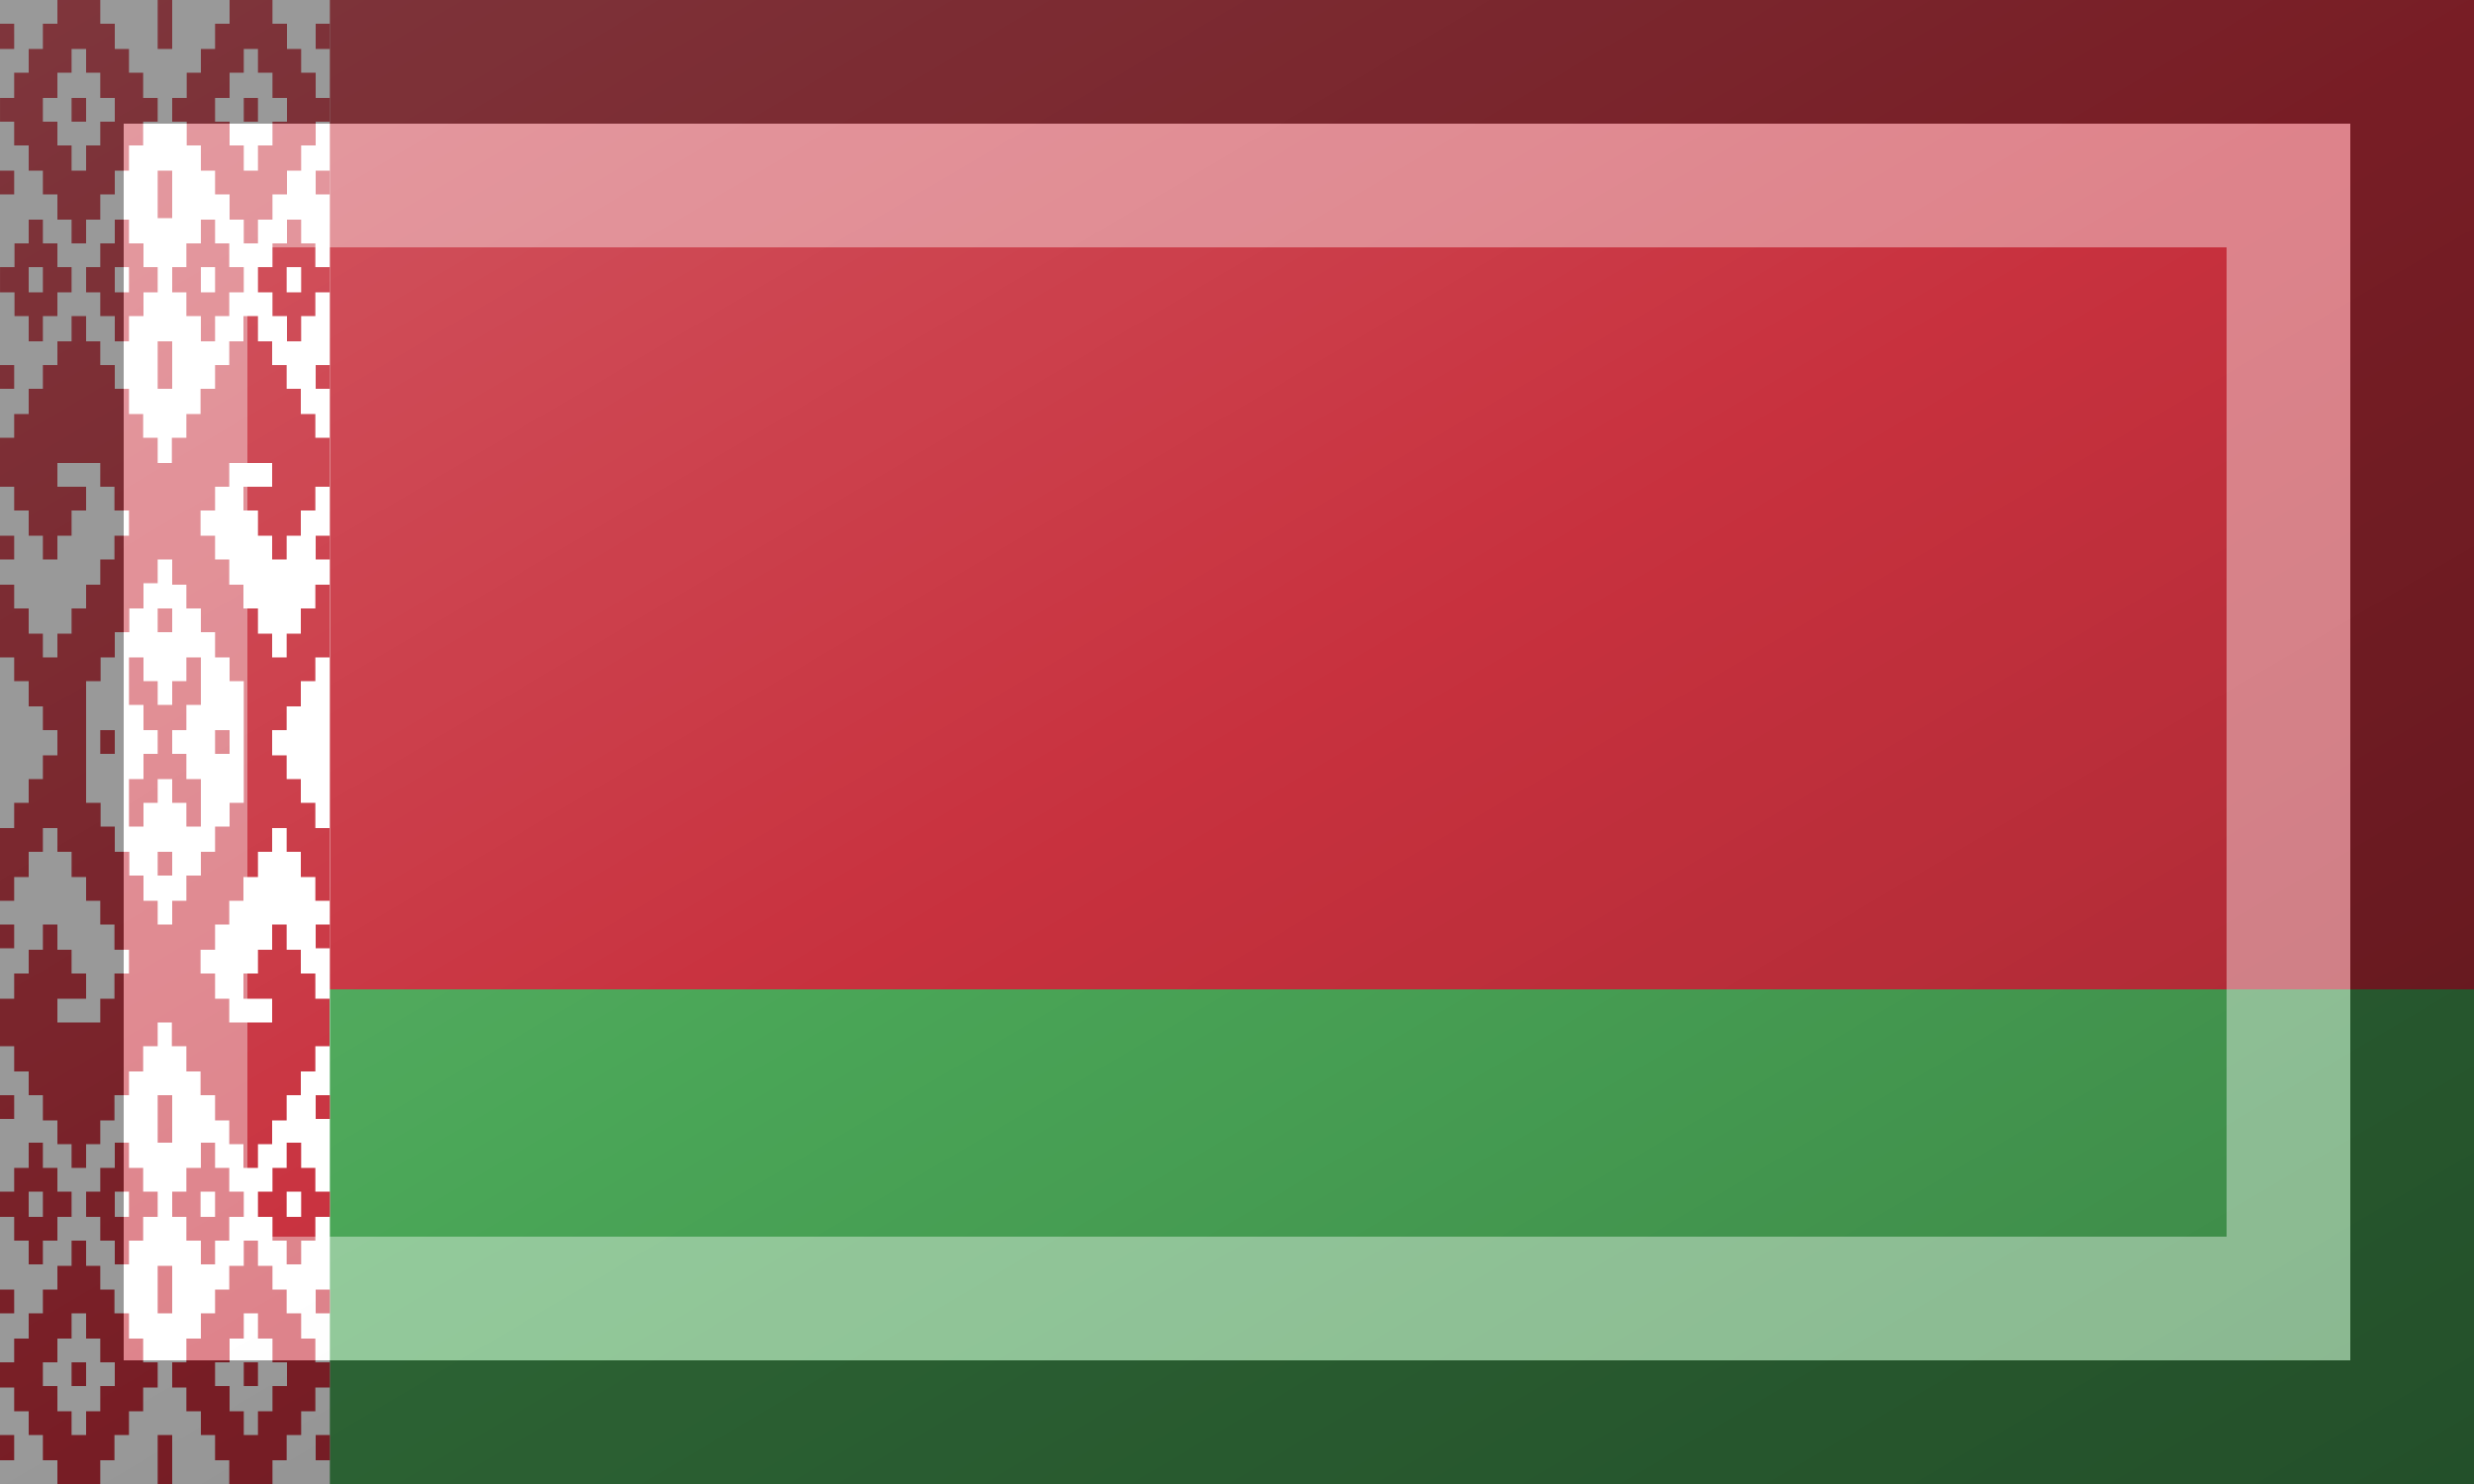 <?xml version="1.0"?>
<svg xmlns="http://www.w3.org/2000/svg" xmlns:xlink="http://www.w3.org/1999/xlink" version="1.1" width="600" height="360" viewBox="0 0 600 360">
<rect x="0" y="0" width="600" height="360" fill="#333333" stroke="none"/>
<!-- Generated by Kreative Vexillo v1.0 -->
<style>
.green{fill:rgb(74,166,87);}
.red{fill:rgb(200,49,62);}
.white{fill:rgb(255,255,255);}
</style>
<defs>
<path id="ornament" d="M 0.174 0.0 L 0.174 0.016 L 0.13 0.016 L 0.13 0.033 L 0.087 0.033 L 0.087 0.049 L 0.043 0.049 L 0.043 0.066 L 9.999424E-5 0.066 L 9.999424E-5 0.082 L 0.043 0.082 L 0.043 0.098 L 0.087 0.098 L 0.087 0.115 L 0.13 0.115 L 0.13 0.131 L 0.174 0.131 L 0.174 0.148 L 0.217 0.148 L 0.217 0.164 L 0.261 0.164 L 0.261 0.148 L 0.304 0.148 L 0.304 0.131 L 0.348 0.131 L 0.348 0.115 L 0.391 0.115 L 0.391 0.098 L 0.434 0.098 L 0.434 0.082 L 0.478 0.082 L 0.478 0.066 L 0.434 0.066 L 0.434 0.049 L 0.391 0.049 L 0.391 0.033 L 0.348 0.033 L 0.348 0.016 L 0.304 0.016 L 0.304 -3.7252903E-9 L 0.174 -3.7252903E-9 Z M 0.478 0.0 L 0.478 0.033 L 0.496 0.033 L 0.505 0.033 L 0.522 0.033 L 0.522 0.0 L 0.505 0.0 L 0.496 0.0 L 0.478 0.0 Z M 0.696 0.0 L 0.696 0.016 L 0.652 0.016 L 0.652 0.033 L 0.609 0.033 L 0.609 0.049 L 0.566 0.049 L 0.566 0.066 L 0.522 0.066 L 0.522 0.082 L 0.566 0.082 L 0.566 0.098 L 0.609 0.098 L 0.609 0.115 L 0.652 0.115 L 0.652 0.131 L 0.696 0.131 L 0.696 0.148 L 0.739 0.148 L 0.739 0.164 L 0.782 0.164 L 0.782 0.148 L 0.826 0.148 L 0.826 0.131 L 0.87 0.131 L 0.87 0.115 L 0.913 0.115 L 0.913 0.098 L 0.957 0.098 L 0.957 0.082 L 1 0.082 L 1 0.066 L 0.957 0.066 L 0.957 0.049 L 0.913 0.049 L 0.913 0.033 L 0.87 0.033 L 0.87 0.016 L 0.826 0.016 L 0.826 -3.7252903E-9 L 0.696 0.0 Z M 0.0 0.016 L 0.0 0.033 L 0.043 0.033 L 0.043 0.016 L 0.0 0.016 Z M 0.957 0.016 L 0.957 0.033 L 1.0 0.033 L 1.0 0.016 L 0.957 0.016 Z M 0.217 0.033 L 0.261 0.033 L 0.261 0.049 L 0.304 0.049 L 0.304 0.066 L 0.348 0.066 L 0.348 0.082 L 0.304 0.082 L 0.304 0.098 L 0.261 0.098 L 0.261 0.115 L 0.217 0.115 L 0.217 0.098 L 0.174 0.098 L 0.174 0.082 L 0.13 0.082 L 0.13 0.066 L 0.174 0.066 L 0.174 0.049 L 0.217 0.049 L 0.217 0.033 Z M 0.739 0.033 L 0.782 0.033 L 0.782 0.049 L 0.826 0.049 L 0.826 0.066 L 0.87 0.066 L 0.87 0.082 L 0.826 0.082 L 0.826 0.098 L 0.782 0.098 L 0.782 0.115 L 0.739 0.115 L 0.739 0.098 L 0.696 0.098 L 0.696 0.082 L 0.652 0.082 L 0.652 0.066 L 0.696 0.066 L 0.696 0.049 L 0.739 0.049 L 0.739 0.033 Z M 0.217 0.066 L 0.217 0.082 L 0.261 0.082 L 0.261 0.066 L 0.217 0.066 Z M 0.739 0.066 L 0.739 0.082 L 0.782 0.082 L 0.782 0.066 L 0.739 0.066 Z M 0.0 0.115 L 0.0 0.131 L 0.043 0.131 L 0.043 0.115 L 0.0 0.115 Z M 0.478 0.115 L 0.478 0.147 L 0.496 0.147 L 0.504 0.147 L 0.522 0.147 L 0.522 0.115 L 0.504 0.115 L 0.496 0.115 L 0.478 0.115 Z M 0.957 0.115 L 0.957 0.131 L 1 0.131 L 1 0.115 L 0.957 0.115 Z M 0.087 0.148 L 0.087 0.164 L 0.044 0.164 L 0.044 0.18 L 1.0000169E-4 0.18 L 1.0000169E-4 0.197 L 0.044 0.197 L 0.044 0.213 L 0.087 0.213 L 0.087 0.23 L 0.13 0.23 L 0.13 0.213 L 0.174 0.213 L 0.174 0.197 L 0.217 0.197 L 0.217 0.18 L 0.174 0.18 L 0.174 0.164 L 0.13 0.164 L 0.13 0.148 L 0.087 0.148 Z M 0.348 0.148 L 0.348 0.164 L 0.304 0.164 L 0.304 0.18 L 0.261 0.18 L 0.261 0.197 L 0.304 0.197 L 0.304 0.213 L 0.348 0.213 L 0.348 0.23 L 0.391 0.23 L 0.391 0.213 L 0.435 0.213 L 0.435 0.197 L 0.478 0.197 L 0.478 0.18 L 0.435 0.18 L 0.435 0.164 L 0.391 0.164 L 0.391 0.148 L 0.348 0.148 Z M 0.609 0.148 L 0.609 0.164 L 0.565 0.164 L 0.565 0.18 L 0.522 0.18 L 0.522 0.197 L 0.565 0.197 L 0.565 0.213 L 0.609 0.213 L 0.609 0.23 L 0.652 0.23 L 0.652 0.213 L 0.695 0.213 L 0.695 0.197 L 0.739 0.197 L 0.739 0.18 L 0.695 0.18 L 0.695 0.164 L 0.652 0.164 L 0.652 0.148 L 0.609 0.148 Z M 0.87 0.148 L 0.87 0.164 L 0.826 0.164 L 0.826 0.18 L 0.782 0.18 L 0.782 0.197 L 0.826 0.197 L 0.826 0.213 L 0.87 0.213 L 0.87 0.23 L 0.913 0.23 L 0.913 0.213 L 0.956 0.213 L 0.956 0.197 L 1 0.197 L 1 0.18 L 0.956 0.18 L 0.956 0.164 L 0.913 0.164 L 0.913 0.148 L 0.87 0.148 Z M 0.087 0.18 L 0.13 0.18 L 0.13 0.197 L 0.087 0.197 L 0.087 0.18 Z M 0.348 0.18 L 0.391 0.18 L 0.391 0.197 L 0.348 0.197 L 0.348 0.18 Z M 0.609 0.18 L 0.652 0.18 L 0.652 0.197 L 0.609 0.197 L 0.609 0.18 Z M 0.869 0.18 L 0.913 0.18 L 0.913 0.197 L 0.869 0.197 L 0.869 0.18 Z M 0.217 0.213 L 0.217 0.23 L 0.174 0.23 L 0.174 0.246 L 0.13 0.246 L 0.13 0.262 L 0.087 0.262 L 0.087 0.279 L 0.043 0.279 L 0.043 0.295 L -1.0006875E-4 0.295 L -1.0006875E-4 0.328 L 0.043 0.328 L 0.043 0.344 L 0.087 0.344 L 0.087 0.361 L 0.13 0.361 L 0.13 0.377 L 0.174 0.377 L 0.174 0.361 L 0.217 0.361 L 0.217 0.344 L 0.261 0.344 L 0.261 0.328 L 0.174 0.328 L 0.174 0.312 L 0.304 0.312 L 0.304 0.328 L 0.347 0.328 L 0.347 0.344 L 0.391 0.344 L 0.391 0.361 L 0.347 0.361 L 0.347 0.377 L 0.304 0.377 L 0.304 0.394 L 0.261 0.394 L 0.261 0.41 L 0.217 0.41 L 0.217 0.427 L 0.174 0.427 L 0.174 0.443 L 0.13 0.443 L 0.13 0.427 L 0.087 0.427 L 0.087 0.41 L 0.043 0.41 L 0.043 0.394 L -1.0008365E-4 0.394 L -1.0008365E-4 0.443 L 0.043 0.443 L 0.043 0.459 L 0.087 0.459 L 0.087 0.476 L 0.13 0.476 L 0.13 0.492 L 0.174 0.492 L 0.174 0.502 L 0.174 0.509 L 0.13 0.509 L 0.13 0.525 L 0.087 0.525 L 0.087 0.541 L 0.043 0.541 L 0.043 0.558 L -1.0008365E-4 0.558 L -1.0008365E-4 0.607 L 0.043 0.607 L 0.043 0.591 L 0.087 0.591 L 0.087 0.574 L 0.13 0.574 L 0.13 0.558 L 0.174 0.558 L 0.174 0.574 L 0.217 0.574 L 0.217 0.591 L 0.261 0.591 L 0.261 0.607 L 0.304 0.607 L 0.304 0.623 L 0.347 0.623 L 0.347 0.64 L 0.391 0.64 L 0.391 0.656 L 0.347 0.656 L 0.347 0.673 L 0.304 0.673 L 0.304 0.689 L 0.174 0.689 L 0.174 0.673 L 0.261 0.673 L 0.261 0.656 L 0.217 0.656 L 0.217 0.64 L 0.174 0.64 L 0.174 0.623 L 0.13 0.623 L 0.13 0.64 L 0.087 0.64 L 0.087 0.656 L 0.043 0.656 L 0.043 0.673 L -1.0008365E-4 0.673 L -1.0008365E-4 0.705 L 0.043 0.705 L 0.043 0.722 L 0.087 0.722 L 0.087 0.738 L 0.13 0.738 L 0.13 0.755 L 0.174 0.755 L 0.174 0.771 L 0.217 0.771 L 0.217 0.787 L 0.261 0.787 L 0.261 0.771 L 0.304 0.771 L 0.304 0.755 L 0.347 0.755 L 0.347 0.738 L 0.391 0.738 L 0.391 0.722 L 0.434 0.722 L 0.434 0.705 L 0.478 0.705 L 0.478 0.689 L 0.504 0.689 L 0.521 0.689 L 0.521 0.705 L 0.565 0.705 L 0.565 0.722 L 0.608 0.722 L 0.608 0.738 L 0.652 0.738 L 0.652 0.755 L 0.695 0.755 L 0.695 0.771 L 0.738 0.771 L 0.738 0.787 L 0.782 0.787 L 0.782 0.771 L 0.825 0.771 L 0.825 0.755 L 0.869 0.755 L 0.869 0.738 L 0.912 0.738 L 0.912 0.722 L 0.956 0.722 L 0.956 0.705 L 0.999 0.705 L 0.999 0.673 L 0.956 0.673 L 0.956 0.656 L 0.912 0.656 L 0.912 0.64 L 0.869 0.64 L 0.869 0.623 L 0.825 0.623 L 0.825 0.64 L 0.782 0.64 L 0.782 0.656 L 0.738 0.656 L 0.738 0.673 L 0.825 0.673 L 0.825 0.689 L 0.695 0.689 L 0.695 0.673 L 0.652 0.673 L 0.652 0.656 L 0.608 0.656 L 0.608 0.64 L 0.652 0.64 L 0.652 0.623 L 0.695 0.623 L 0.695 0.607 L 0.738 0.607 L 0.738 0.591 L 0.782 0.591 L 0.782 0.574 L 0.825 0.574 L 0.825 0.558 L 0.869 0.558 L 0.869 0.574 L 0.912 0.574 L 0.912 0.591 L 0.956 0.591 L 0.956 0.607 L 0.999 0.607 L 0.999 0.558 L 0.956 0.558 L 0.956 0.541 L 0.912 0.541 L 0.912 0.525 L 0.869 0.525 L 0.869 0.509 L 0.825 0.509 L 0.825 0.499 L 0.825 0.492 L 0.869 0.492 L 0.869 0.476 L 0.912 0.476 L 0.912 0.459 L 0.956 0.459 L 0.956 0.443 L 0.999 0.443 L 0.999 0.394 L 0.956 0.394 L 0.956 0.41 L 0.912 0.41 L 0.912 0.427 L 0.869 0.427 L 0.869 0.443 L 0.825 0.443 L 0.825 0.427 L 0.782 0.427 L 0.782 0.41 L 0.738 0.41 L 0.738 0.394 L 0.695 0.394 L 0.695 0.377 L 0.652 0.377 L 0.652 0.361 L 0.608 0.361 L 0.608 0.344 L 0.652 0.344 L 0.652 0.328 L 0.695 0.328 L 0.695 0.312 L 0.825 0.312 L 0.825 0.328 L 0.738 0.328 L 0.738 0.344 L 0.782 0.344 L 0.782 0.361 L 0.825 0.361 L 0.825 0.377 L 0.869 0.377 L 0.869 0.361 L 0.912 0.361 L 0.912 0.344 L 0.956 0.344 L 0.956 0.328 L 0.999 0.328 L 0.999 0.295 L 0.956 0.295 L 0.956 0.279 L 0.912 0.279 L 0.912 0.262 L 0.869 0.262 L 0.869 0.246 L 0.825 0.246 L 0.825 0.23 L 0.782 0.23 L 0.782 0.213 L 0.738 0.213 L 0.738 0.23 L 0.695 0.23 L 0.695 0.246 L 0.652 0.246 L 0.652 0.262 L 0.608 0.262 L 0.608 0.279 L 0.565 0.279 L 0.565 0.295 L 0.521 0.295 L 0.521 0.312 L 0.504 0.312 L 0.478 0.312 L 0.478 0.295 L 0.434 0.295 L 0.434 0.279 L 0.391 0.279 L 0.391 0.262 L 0.348 0.262 L 0.348 0.246 L 0.304 0.246 L 0.304 0.23 L 0.261 0.23 L 0.261 0.213 L 0.217 0.213 Z M 0.478 0.23 L 0.478 0.262 L 0.495 0.262 L 0.504 0.262 L 0.522 0.262 L 0.522 0.23 L 0.504 0.23 L 0.495 0.23 L 0.478 0.23 Z M 0.0 0.246 L 0.0 0.262 L 0.043 0.262 L 0.043 0.246 L 0.0 0.246 Z M 0.957 0.246 L 0.957 0.262 L 1.0 0.262 L 1.0 0.246 L 0.957 0.246 Z M 0.0 0.361 L 0.0 0.377 L 0.043 0.377 L 0.043 0.361 L 0.0 0.361 Z M 0.957 0.361 L 0.957 0.377 L 1.0 0.377 L 1.0 0.361 L 0.957 0.361 Z M 0.478 0.377 L 0.505 0.377 L 0.522 0.377 L 0.522 0.394 L 0.565 0.394 L 0.565 0.41 L 0.609 0.41 L 0.609 0.426 L 0.652 0.426 L 0.652 0.443 L 0.696 0.443 L 0.696 0.459 L 0.739 0.459 L 0.739 0.498 L 0.739 0.541 L 0.696 0.541 L 0.696 0.557 L 0.652 0.557 L 0.652 0.574 L 0.609 0.574 L 0.609 0.59 L 0.565 0.59 L 0.565 0.607 L 0.522 0.607 L 0.522 0.623 L 0.505 0.623 L 0.478 0.623 L 0.478 0.607 L 0.435 0.607 L 0.435 0.59 L 0.392 0.59 L 0.392 0.574 L 0.348 0.574 L 0.348 0.557 L 0.305 0.557 L 0.305 0.541 L 0.261 0.541 L 0.261 0.498 L 0.261 0.459 L 0.305 0.459 L 0.305 0.443 L 0.348 0.443 L 0.348 0.426 L 0.392 0.426 L 0.392 0.41 L 0.435 0.41 L 0.435 0.393 L 0.478 0.393 L 0.478 0.377 Z M 0.478 0.41 L 0.478 0.426 L 0.505 0.426 L 0.522 0.426 L 0.522 0.41 L 0.505 0.41 L 0.478 0.41 Z M 0.391 0.443 L 0.391 0.475 L 0.435 0.475 L 0.435 0.492 L 0.478 0.492 L 0.478 0.498 L 0.478 0.508 L 0.435 0.508 L 0.435 0.525 L 0.391 0.525 L 0.391 0.557 L 0.435 0.557 L 0.435 0.541 L 0.478 0.541 L 0.478 0.525 L 0.504 0.525 L 0.522 0.525 L 0.522 0.541 L 0.565 0.541 L 0.565 0.557 L 0.609 0.557 L 0.609 0.525 L 0.565 0.525 L 0.565 0.508 L 0.522 0.508 L 0.522 0.498 L 0.522 0.492 L 0.565 0.492 L 0.565 0.475 L 0.609 0.475 L 0.609 0.443 L 0.565 0.443 L 0.565 0.459 L 0.522 0.459 L 0.522 0.475 L 0.504 0.475 L 0.478 0.475 L 0.478 0.459 L 0.435 0.459 L 0.435 0.443 L 0.391 0.443 Z M 0.304 0.492 L 0.304 0.498 L 0.304 0.508 L 0.348 0.508 L 0.348 0.498 L 0.348 0.492 L 0.304 0.492 Z M 0.652 0.492 L 0.652 0.498 L 0.652 0.508 L 0.696 0.508 L 0.696 0.498 L 0.696 0.492 L 0.652 0.492 Z M 0.478 0.574 L 0.478 0.59 L 0.504 0.59 L 0.522 0.59 L 0.522 0.574 L 0.504 0.574 L 0.478 0.574 Z M 0.0 0.623 L 0.0 0.639 L 0.043 0.639 L 0.043 0.623 L 0.0 0.623 Z M 0.957 0.623 L 0.957 0.639 L 1.0 0.639 L 1.0 0.623 L 0.957 0.623 Z M 0.0 0.738 L 0.0 0.754 L 0.043 0.754 L 0.043 0.738 L 0.0 0.738 Z M 0.478 0.738 L 0.478 0.77 L 0.504 0.77 L 0.522 0.77 L 0.522 0.738 L 0.504 0.738 L 0.478 0.738 Z M 0.957 0.738 L 0.957 0.754 L 1 0.754 L 1 0.738 L 0.957 0.738 Z M 0.087 0.77 L 0.087 0.787 L 0.043 0.787 L 0.043 0.803 L -2.2351742E-8 0.803 L -2.2351742E-8 0.82 L 0.043 0.82 L 0.043 0.836 L 0.087 0.836 L 0.087 0.852 L 0.13 0.852 L 0.13 0.836 L 0.174 0.836 L 0.174 0.82 L 0.217 0.82 L 0.217 0.803 L 0.174 0.803 L 0.174 0.787 L 0.13 0.787 L 0.13 0.77 L 0.087 0.77 Z M 0.348 0.77 L 0.348 0.787 L 0.304 0.787 L 0.304 0.803 L 0.261 0.803 L 0.261 0.82 L 0.304 0.82 L 0.304 0.836 L 0.348 0.836 L 0.348 0.852 L 0.391 0.852 L 0.391 0.836 L 0.434 0.836 L 0.434 0.82 L 0.478 0.82 L 0.478 0.803 L 0.434 0.803 L 0.434 0.787 L 0.391 0.787 L 0.391 0.77 L 0.348 0.77 Z M 0.609 0.77 L 0.609 0.787 L 0.565 0.787 L 0.565 0.803 L 0.522 0.803 L 0.522 0.82 L 0.565 0.82 L 0.565 0.836 L 0.609 0.836 L 0.609 0.852 L 0.652 0.852 L 0.652 0.836 L 0.695 0.836 L 0.695 0.82 L 0.739 0.82 L 0.739 0.803 L 0.695 0.803 L 0.695 0.787 L 0.652 0.787 L 0.652 0.77 L 0.609 0.77 Z M 0.869 0.77 L 0.869 0.787 L 0.826 0.787 L 0.826 0.803 L 0.782 0.803 L 0.782 0.82 L 0.826 0.82 L 0.826 0.836 L 0.869 0.836 L 0.869 0.852 L 0.913 0.852 L 0.913 0.836 L 0.956 0.836 L 0.956 0.82 L 1 0.82 L 1 0.803 L 0.956 0.803 L 0.956 0.787 L 0.913 0.787 L 0.913 0.77 L 0.869 0.77 Z M 0.087 0.803 L 0.13 0.803 L 0.13 0.82 L 0.087 0.82 L 0.087 0.803 Z M 0.348 0.803 L 0.391 0.803 L 0.391 0.82 L 0.348 0.82 L 0.348 0.803 Z M 0.608 0.803 L 0.652 0.803 L 0.652 0.82 L 0.608 0.82 L 0.608 0.803 Z M 0.869 0.803 L 0.913 0.803 L 0.913 0.82 L 0.869 0.82 L 0.869 0.803 Z M 0.217 0.836 L 0.217 0.853 L 0.174 0.853 L 0.174 0.869 L 0.13 0.869 L 0.13 0.885 L 0.087 0.885 L 0.087 0.902 L 0.043 0.902 L 0.043 0.918 L -2.0008534E-4 0.918 L -2.0008534E-4 0.935 L 0.043 0.935 L 0.043 0.951 L 0.087 0.951 L 0.087 0.967 L 0.13 0.967 L 0.13 0.984 L 0.174 0.984 L 0.174 1 L 0.304 1 L 0.304 0.984 L 0.347 0.984 L 0.347 0.967 L 0.391 0.967 L 0.391 0.951 L 0.434 0.951 L 0.434 0.935 L 0.478 0.935 L 0.478 0.918 L 0.434 0.918 L 0.434 0.902 L 0.391 0.902 L 0.391 0.885 L 0.347 0.885 L 0.347 0.869 L 0.304 0.869 L 0.304 0.853 L 0.261 0.853 L 0.261 0.836 L 0.217 0.836 Z M 0.739 0.836 L 0.739 0.853 L 0.695 0.853 L 0.695 0.869 L 0.652 0.869 L 0.652 0.885 L 0.609 0.885 L 0.609 0.902 L 0.565 0.902 L 0.565 0.918 L 0.522 0.918 L 0.522 0.935 L 0.565 0.935 L 0.565 0.951 L 0.609 0.951 L 0.609 0.967 L 0.652 0.967 L 0.652 0.984 L 0.695 0.984 L 0.695 1 L 0.826 1 L 0.826 0.984 L 0.869 0.984 L 0.869 0.967 L 0.913 0.967 L 0.913 0.951 L 0.956 0.951 L 0.956 0.935 L 1 0.935 L 1 0.918 L 0.956 0.918 L 0.956 0.902 L 0.913 0.902 L 0.913 0.885 L 0.869 0.885 L 0.869 0.869 L 0.826 0.869 L 0.826 0.853 L 0.782 0.853 L 0.782 0.836 L 0.739 0.836 Z M 0.478 0.853 L 0.478 0.885 L 0.504 0.885 L 0.522 0.885 L 0.522 0.853 L 0.504 0.853 L 0.478 0.853 Z M 0.0 0.869 L 0.0 0.885 L 0.043 0.885 L 0.043 0.869 L 0.0 0.869 Z M 0.957 0.869 L 0.957 0.885 L 1.0 0.885 L 1.0 0.869 L 0.957 0.869 Z M 0.217 0.885 L 0.261 0.885 L 0.261 0.902 L 0.304 0.902 L 0.304 0.918 L 0.348 0.918 L 0.348 0.934 L 0.304 0.934 L 0.304 0.951 L 0.261 0.951 L 0.261 0.967 L 0.217 0.967 L 0.217 0.951 L 0.174 0.951 L 0.174 0.934 L 0.13 0.934 L 0.13 0.918 L 0.174 0.918 L 0.174 0.902 L 0.217 0.902 L 0.217 0.885 Z M 0.739 0.885 L 0.782 0.885 L 0.782 0.902 L 0.826 0.902 L 0.826 0.918 L 0.87 0.918 L 0.87 0.934 L 0.826 0.934 L 0.826 0.951 L 0.782 0.951 L 0.782 0.967 L 0.739 0.967 L 0.739 0.951 L 0.696 0.951 L 0.696 0.934 L 0.652 0.934 L 0.652 0.918 L 0.696 0.918 L 0.696 0.902 L 0.739 0.902 L 0.739 0.885 Z M 0.217 0.918 L 0.217 0.934 L 0.261 0.934 L 0.261 0.918 L 0.217 0.918 Z M 0.739 0.918 L 0.739 0.934 L 0.782 0.934 L 0.782 0.918 L 0.739 0.918 Z M 0.0 0.967 L 0.0 0.984 L 0.043 0.984 L 0.043 0.967 L 0.0 0.967 Z M 0.478 0.967 L 0.478 1.0 L 0.504 1.0 L 0.522 1.0 L 0.522 0.967 L 0.504 0.967 L 0.478 0.967 Z M 0.957 0.967 L 0.957 0.984 L 1 0.984 L 1 0.967 L 0.957 0.967 Z"/>
<linearGradient id="glaze" x1="0%" y1="0%" x2="100%" y2="100%">
<stop offset="0%" stop-color="rgb(255,255,255)" stop-opacity="0.2"/>
<stop offset="49.999%" stop-color="rgb(255,255,255)" stop-opacity="0.0"/>
<stop offset="50.001%" stop-color="rgb(0,0,0)" stop-opacity="0.0"/>
<stop offset="100%" stop-color="rgb(0,0,0)" stop-opacity="0.2"/>
</linearGradient>
</defs>
<g>
<g>
<rect x="0" y="0" width="600" height="240" class="red"/>
<rect x="0" y="240" width="600" height="120" class="green"/>
</g>
<g>
<rect x="0" y="0" width="80" height="360" class="white"/>
</g>
<use xlink:href="#ornament" transform="translate(0 0) scale(80 360) rotate(0)" class="red"/>
</g>
<g>
<rect x="0" y="0" width="600" height="360" fill="url(#glaze)"/>
<path d="M 30 30 L 570 30 L 570 330 L 30 330 Z M 60 60 L 60 300 L 540 300 L 540 60 Z" fill="rgb(255,255,255)" opacity="0.4"/>
<path d="M 0 0 L 600 0 L 600 360 L 0 360 Z M 30 30 L 30 330 L 570 330 L 570 30 Z" fill="rgb(0,0,0)" opacity="0.4"/>
</g>
</svg>
